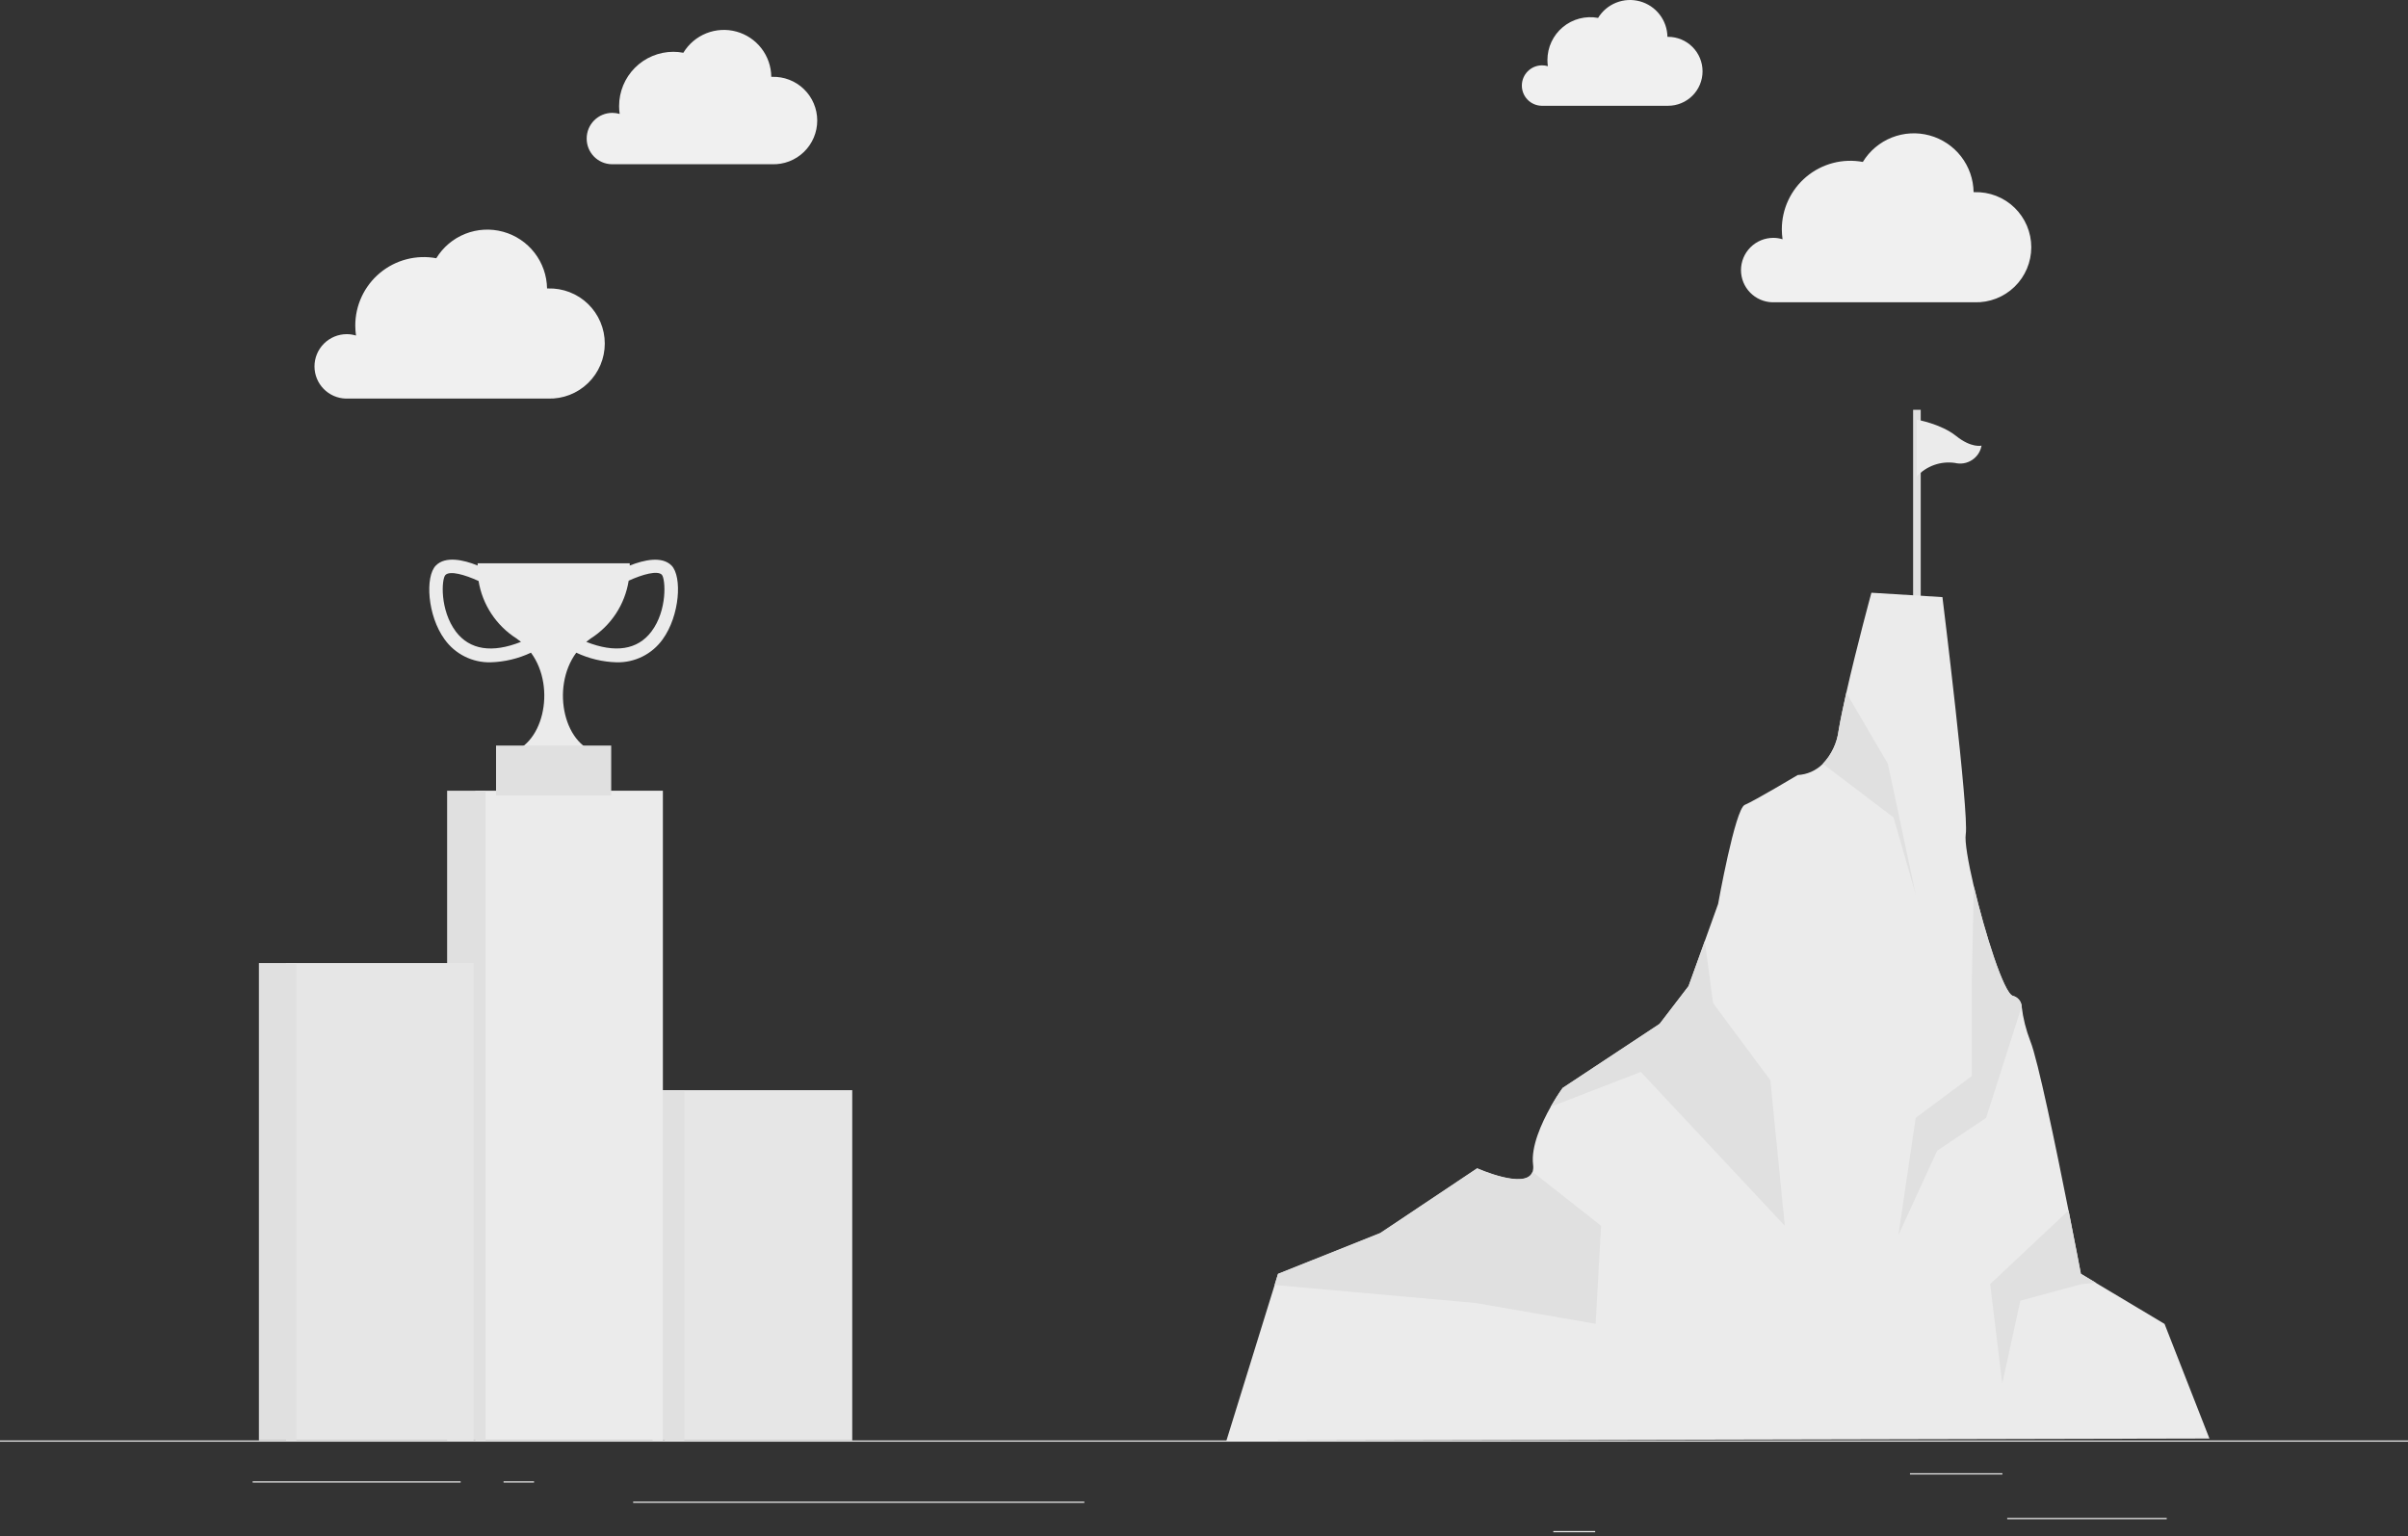 <svg width="442" height="282" viewBox="0 0 442 282" fill="none" xmlns="http://www.w3.org/2000/svg">
<rect x="0" y="0" width="442" height="282" fill="#333333" stroke="none"/>
<path d="M442 264.457H0V264.678H442V264.457Z" fill="#EBEBEB"/>
<path d="M397.712 278.681H368.434V278.902H397.712V278.681Z" fill="#EBEBEB"/>
<path d="M292.799 281.085H285.117V281.306H292.799V281.085Z" fill="#EBEBEB"/>
<path d="M367.55 270.477H350.586V270.698H367.55V270.477Z" fill="#EBEBEB"/>
<path d="M84.555 271.963H46.375V272.184H84.555V271.963Z" fill="#EBEBEB"/>
<path d="M98.027 271.963H92.431V272.184H98.027V271.963Z" fill="#EBEBEB"/>
<path d="M199.033 275.693H116.219V275.914H199.033V275.693Z" fill="#EBEBEB"/>
<path d="M351.16 110.164V75.237H352.557V111.119L351.16 110.164Z" fill="#E0E0E0"/>
<path d="M351.832 77.049C351.832 77.049 356.252 77.792 359.063 80.046C361.874 82.3 363.722 81.814 363.722 81.814C363.627 82.352 363.422 82.865 363.12 83.321C362.818 83.776 362.425 84.165 361.967 84.463C361.509 84.76 360.994 84.961 360.455 85.051C359.916 85.141 359.364 85.12 358.833 84.988C357.552 84.802 356.244 84.932 355.024 85.366C353.804 85.801 352.708 86.526 351.832 87.481V77.049Z" fill="#EBEBEB"/>
<path d="M405.553 264.104L225.111 264.502L233.951 235.957L234.587 233.897L253.363 226.401L271.14 214.52C271.14 214.52 280.069 218.516 281.298 215.183C281.438 214.744 281.475 214.278 281.404 213.822C280.988 210.516 282.951 206.202 284.63 203.214C285.297 202.024 286.026 200.871 286.814 199.757L304.626 187.983L309.93 181.061L312.909 172.804L315.367 165.962C315.367 165.962 318.488 148.503 320.256 147.769C322.024 147.036 329.98 142.289 329.98 142.289C331.712 142.2 333.349 141.472 334.576 140.247C336.196 138.556 337.22 136.383 337.494 134.059C337.821 132.131 338.324 129.745 338.89 127.216C340.782 118.81 343.505 108.82 343.505 108.82L356.544 109.625C356.544 109.625 361.459 149.361 360.822 153.162C360.61 154.461 361.255 158.245 362.299 162.709C364.314 171.284 367.797 182.334 369.45 182.846C369.891 182.954 370.287 183.198 370.581 183.544C370.875 183.89 371.052 184.321 371.086 184.774C371.348 186.953 371.883 189.091 372.677 191.138C374.073 194.577 377.415 210.79 379.687 222.238C381.004 228.859 381.95 233.871 381.95 233.871L384.664 235.498L397.314 243.056L405.553 264.104Z" fill="#EBEBEB"/>
<path d="M281.298 215.139L293.886 225.04L292.887 243.038L270.875 239.219L233.951 235.913L234.587 233.853L253.363 226.357L271.141 214.476C271.141 214.476 280.069 218.472 281.298 215.139Z" fill="#E0E0E0"/>
<path d="M324.958 198.325L327.61 225.04L301.179 196.796L284.648 203.187C285.315 201.998 286.044 200.844 286.831 199.731L304.644 187.956L309.948 181.034L312.927 172.778L314.448 184.164L324.958 198.325Z" fill="#E0E0E0"/>
<path d="M351.638 164.212L347.562 150.068L334.585 140.22C336.204 138.529 337.229 136.357 337.502 134.032C337.829 132.105 338.333 129.718 338.899 127.19L346.528 140.22L351.638 164.212Z" fill="#E0E0E0"/>
<path d="M371.094 184.747L364.562 205.229L355.58 211.249L348.455 226.764L351.637 205.229L361.927 197.556V180.539L362.307 162.674C364.323 171.248 367.806 182.298 369.459 182.811C369.9 182.918 370.296 183.162 370.59 183.509C370.884 183.855 371.06 184.285 371.094 184.738V184.747Z" fill="#E0E0E0"/>
<path d="M384.673 235.48L381.959 235.781L370.847 238.795L367.523 254.017L365.304 235.745L379.696 222.22C381.013 228.841 381.959 233.853 381.959 233.853L384.673 235.48Z" fill="#E0E0E0"/>
<path d="M156.433 200.146H122.01V264.457H156.433V200.146Z" fill="#E6E6E6"/>
<path d="M119.8 264.449H125.599L125.599 200.138H119.8L119.8 264.449Z" fill="#E0E0E0"/>
<path d="M121.674 145.17H87.251V264.457H121.674V145.17Z" fill="#EBEBEB"/>
<path d="M82.071 264.457H89.125L89.125 145.17H82.071L82.071 264.457Z" fill="#E0E0E0"/>
<path d="M86.924 176.809H52.501V264.457H86.924V176.809Z" fill="#E6E6E6"/>
<path d="M47.524 264.457H54.384L54.384 176.809H47.524L47.524 264.457Z" fill="#E0E0E0"/>
<path d="M123.265 103.826C121.497 102.058 118.253 102.783 115.592 103.826C115.592 103.569 115.592 103.419 115.592 103.419H87.675C87.675 103.419 87.675 103.569 87.675 103.826C85.023 102.747 81.752 102.058 80.002 103.826C78.004 105.868 78.446 113.011 81.593 117.36C82.549 118.702 83.819 119.789 85.293 120.527C86.766 121.265 88.397 121.632 90.044 121.594C92.612 121.523 95.137 120.921 97.461 119.826C102.235 126.279 99.671 137.427 92.838 138.346H110.403C103.561 137.462 101.006 126.279 105.779 119.826C108.1 120.921 110.622 121.523 113.187 121.594C114.836 121.632 116.469 121.266 117.944 120.528C119.418 119.79 120.69 118.702 121.647 117.36C124.785 113.011 125.236 105.868 123.265 103.826ZM83.688 115.972C80.709 112.02 81.036 106.31 81.752 105.567C82.583 104.728 85.288 105.497 87.843 106.663C88.194 108.815 88.996 110.867 90.197 112.686C91.397 114.505 92.969 116.05 94.809 117.218C95.092 117.413 95.366 117.625 95.631 117.837C90.327 119.95 86.225 119.313 83.688 115.972ZM119.552 115.972C117.015 119.313 112.913 119.941 107.609 117.837C107.875 117.625 108.149 117.413 108.431 117.218C110.277 116.044 111.853 114.491 113.054 112.663C114.255 110.834 115.053 108.771 115.397 106.61C117.926 105.452 120.701 104.683 121.488 105.523C122.169 106.31 122.531 112.056 119.552 115.972Z" fill="#EBEBEB"/>
<path d="M112.188 136.878H91.052V146.054H112.188V136.878Z" fill="#E0E0E0"/>
<path d="M107.689 25.424C107.689 24.177 108.184 22.98 109.066 22.098C109.948 21.216 111.144 20.721 112.392 20.721C112.849 20.722 113.305 20.788 113.744 20.915C113.673 20.438 113.638 19.957 113.638 19.474C113.638 16.834 114.687 14.301 116.553 12.433C118.42 10.565 120.951 9.514 123.592 9.512C124.209 9.512 124.825 9.571 125.431 9.689C126.41 8.069 127.891 6.813 129.649 6.111C131.407 5.409 133.346 5.3 135.172 5.8C136.997 6.3 138.61 7.381 139.765 8.881C140.921 10.38 141.555 12.216 141.573 14.109H141.714C142.79 14.073 143.862 14.254 144.867 14.641C145.871 15.028 146.787 15.613 147.561 16.362C148.335 17.11 148.95 18.007 149.37 18.998C149.791 19.989 150.007 21.054 150.007 22.131C150.007 23.207 149.791 24.273 149.37 25.264C148.95 26.255 148.335 27.152 147.561 27.9C146.787 28.649 145.871 29.234 144.867 29.621C143.862 30.008 142.79 30.189 141.714 30.153H112.268C111.037 30.123 109.867 29.61 109.01 28.726C108.154 27.841 107.679 26.655 107.689 25.424Z" fill="#F0F0F0"/>
<path d="M279.344 15.7C279.346 14.718 279.737 13.777 280.431 13.083C281.126 12.389 282.066 11.998 283.048 11.996C283.41 11.995 283.77 12.046 284.118 12.146C284.064 11.771 284.038 11.393 284.038 11.014C284.038 9.86 284.292 8.72 284.782 7.676C285.273 6.631 285.987 5.707 286.875 4.969C287.763 4.232 288.802 3.699 289.919 3.408C291.036 3.118 292.203 3.077 293.338 3.288C294.114 2.018 295.281 1.034 296.664 0.485C298.048 -0.064 299.572 -0.15 301.008 0.242C302.444 0.634 303.714 1.482 304.626 2.658C305.538 3.834 306.044 5.274 306.067 6.762H306.182C307.861 6.762 309.471 7.429 310.658 8.616C311.845 9.803 312.512 11.413 312.512 13.092C312.512 14.771 311.845 16.381 310.658 17.567C309.471 18.755 307.861 19.421 306.182 19.421H282.951C281.982 19.396 281.062 18.992 280.388 18.296C279.714 17.601 279.339 16.669 279.344 15.7Z" fill="#F0F0F0"/>
<path d="M57.725 67.281C57.724 66.503 57.876 65.731 58.173 65.012C58.471 64.292 58.907 63.638 59.457 63.087C60.007 62.536 60.66 62.099 61.379 61.801C62.099 61.503 62.87 61.349 63.648 61.349C64.224 61.348 64.796 61.435 65.345 61.606C65.261 61.002 65.217 60.394 65.213 59.785C65.21 57.938 65.615 56.113 66.397 54.44C67.18 52.767 68.322 51.287 69.741 50.106C71.161 48.924 72.823 48.07 74.611 47.604C76.398 47.138 78.266 47.071 80.082 47.409C81.321 45.38 83.186 43.808 85.395 42.93C87.605 42.053 90.04 41.917 92.334 42.543C94.628 43.169 96.656 44.524 98.113 46.403C99.57 48.282 100.378 50.583 100.414 52.96H100.599C101.952 52.92 103.299 53.152 104.56 53.642C105.822 54.132 106.972 54.87 107.943 55.813C108.914 56.756 109.685 57.883 110.212 59.13C110.74 60.376 111.011 61.716 111.011 63.069C111.011 64.422 110.74 65.762 110.212 67.008C109.685 68.254 108.914 69.382 107.943 70.325C106.972 71.267 105.822 72.006 104.56 72.496C103.299 72.986 101.952 73.218 100.599 73.177H63.471C61.935 73.134 60.476 72.494 59.404 71.393C58.331 70.293 57.729 68.818 57.725 67.281Z" fill="#F0F0F0"/>
<path d="M319.566 49.601C319.566 48.028 320.191 46.519 321.303 45.407C322.416 44.294 323.925 43.669 325.498 43.669C326.073 43.668 326.645 43.755 327.195 43.926C327.111 43.322 327.066 42.714 327.062 42.105C327.06 40.258 327.464 38.433 328.247 36.76C329.03 35.087 330.171 33.607 331.591 32.426C333.011 31.244 334.673 30.39 336.46 29.924C338.247 29.458 340.115 29.391 341.931 29.729C343.17 27.7 345.035 26.128 347.245 25.25C349.455 24.373 351.89 24.237 354.184 24.863C356.477 25.489 358.506 26.844 359.963 28.723C361.42 30.602 362.227 32.903 362.263 35.28H362.44C363.793 35.24 365.14 35.472 366.401 35.962C367.662 36.452 368.813 37.19 369.783 38.133C370.754 39.076 371.526 40.203 372.053 41.45C372.58 42.696 372.852 44.036 372.852 45.389C372.852 46.742 372.58 48.081 372.053 49.328C371.526 50.574 370.754 51.702 369.783 52.645C368.813 53.587 367.662 54.325 366.401 54.816C365.14 55.306 363.793 55.537 362.44 55.497H325.312C323.776 55.454 322.317 54.814 321.245 53.713C320.172 52.613 319.57 51.138 319.566 49.601Z" fill="#F0F0F0"/>
</svg>
